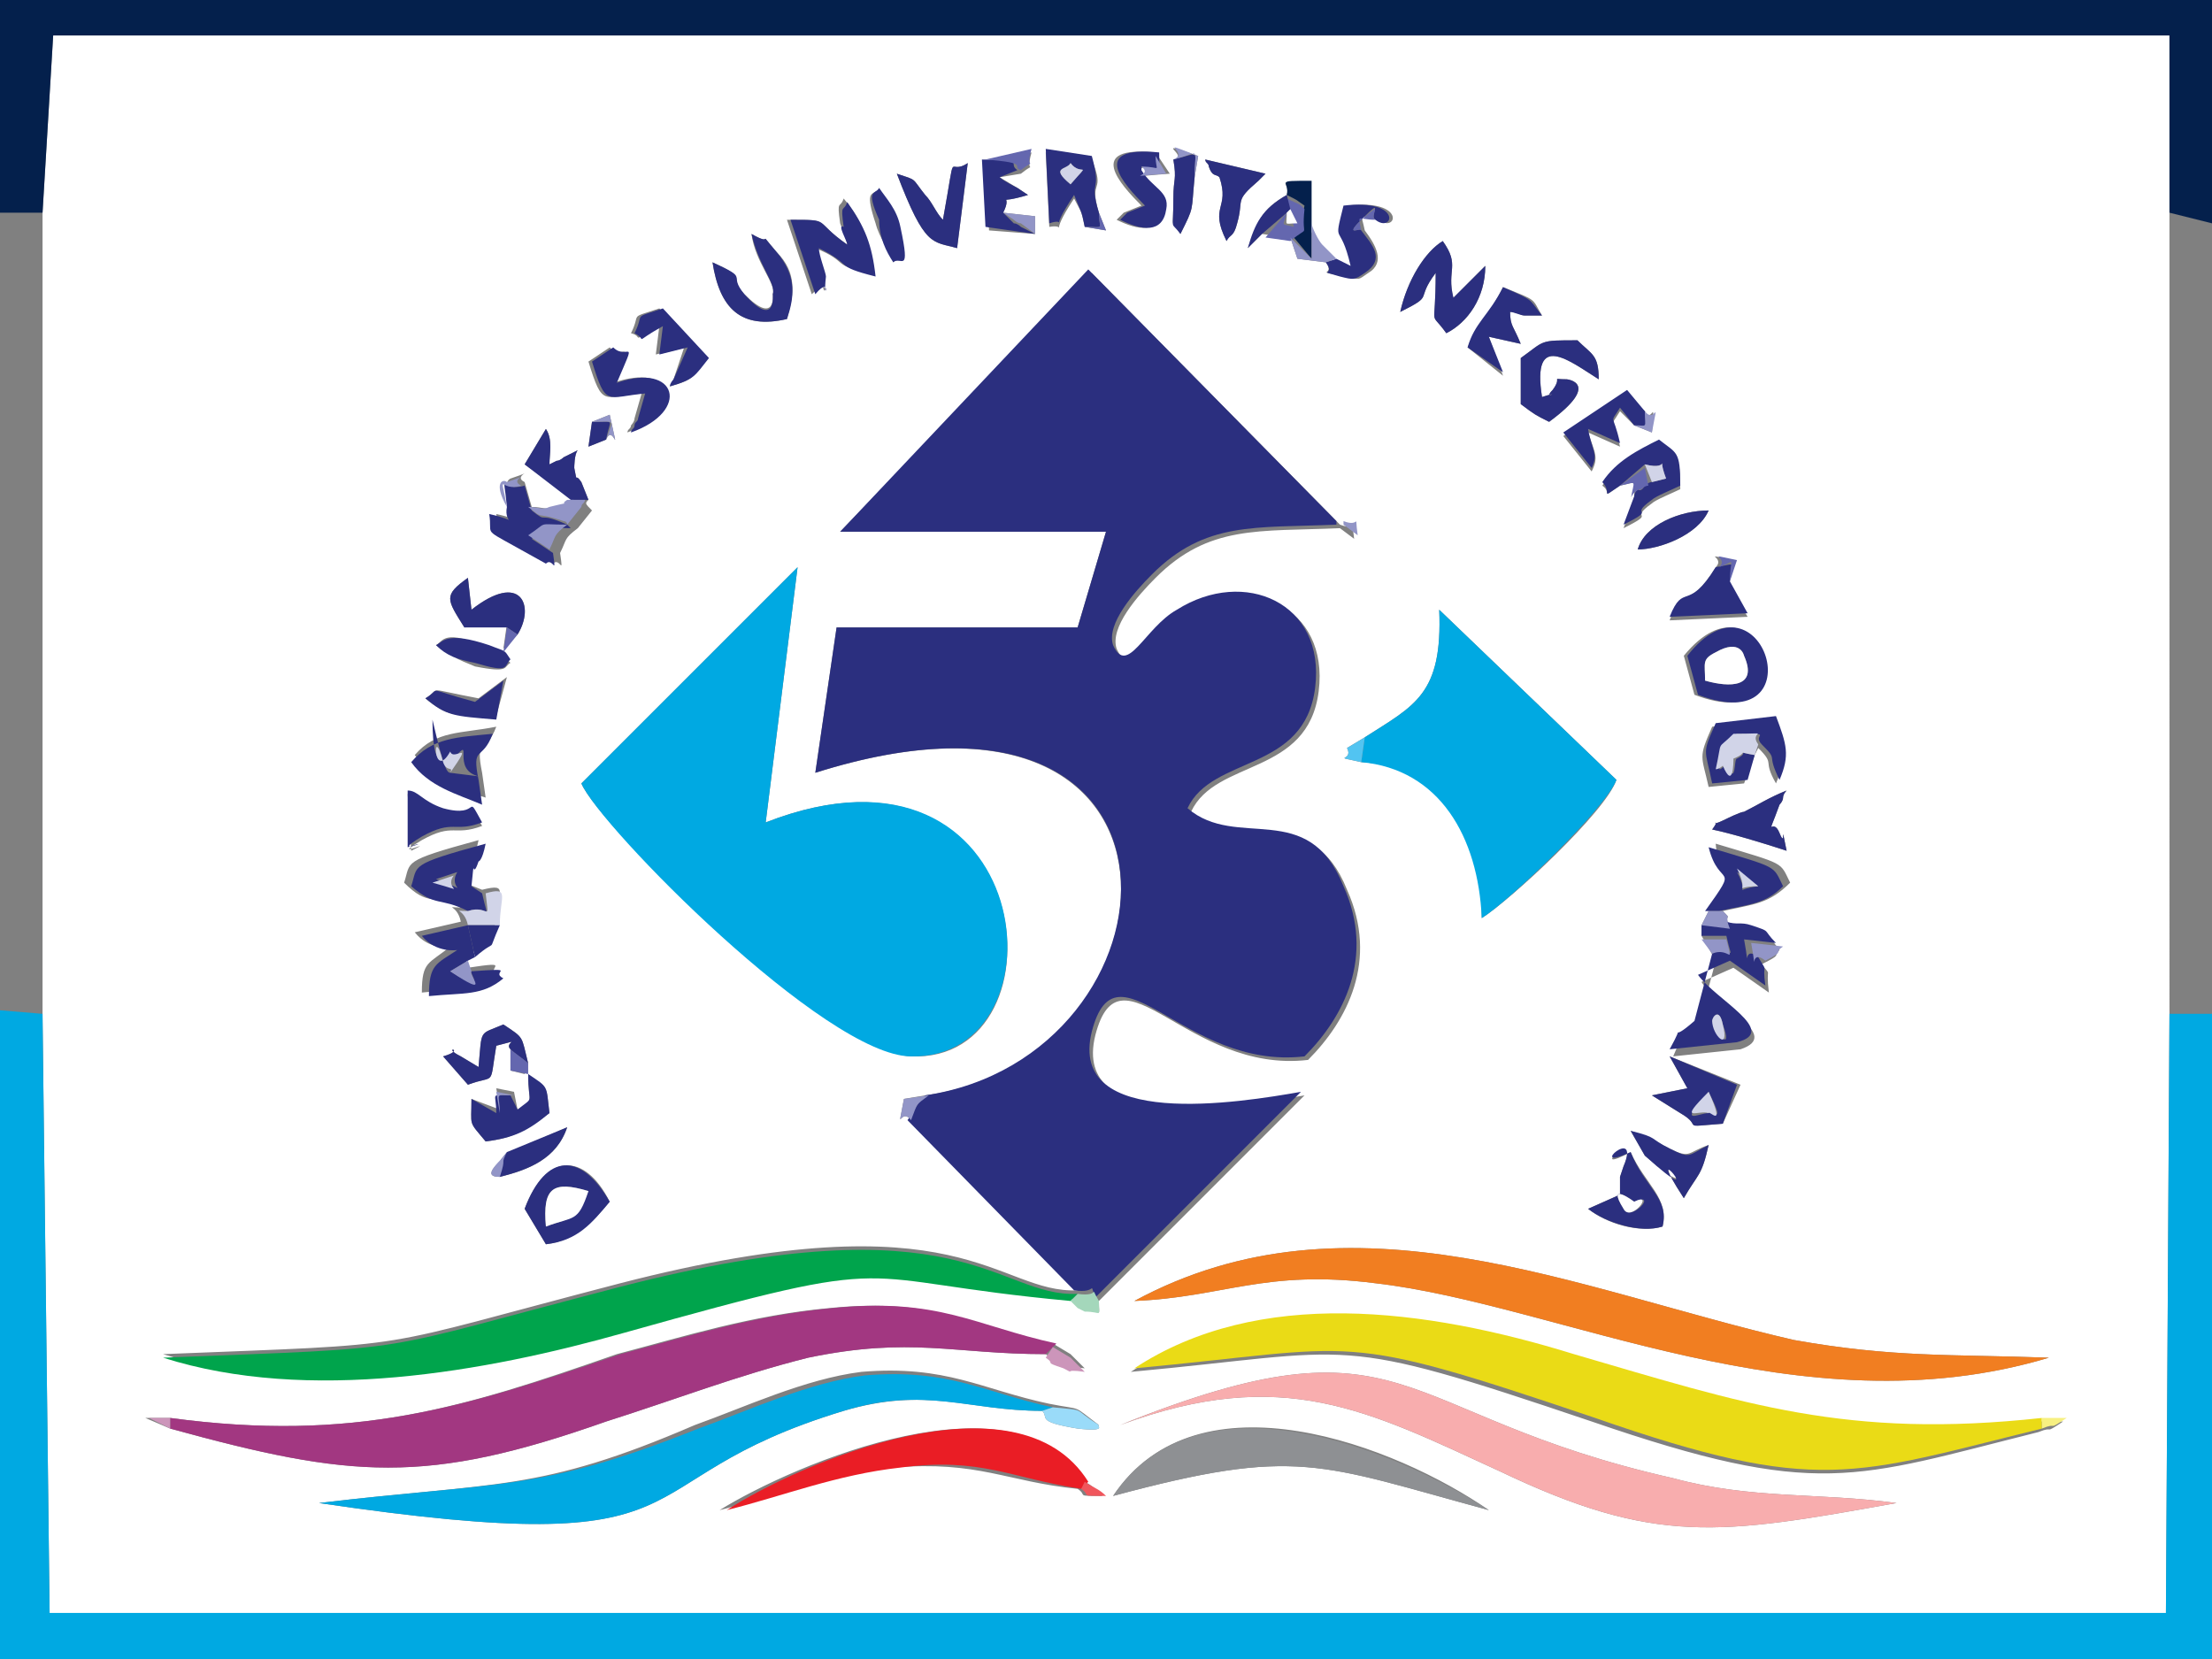 <svg xmlns="http://www.w3.org/2000/svg" width="62.4" height="46.8">
  <rect width="100%" height="100%" fill="#808080" stroke="none"/>
  <g fill-rule="evenodd" clip-rule="evenodd">
    <path fill="#FFF" d="M31.4 42.2c2.4-3.6 8-1.4 10.6.4-4.8-1.3-5.4-1.8-10.6-.4zm-.8-.4c.2.1.3.2.5.4-.8 0-.4 0-.7-.2-2-.2-2.8-.8-5.2-.6-1.8.2-3.3.8-4.9 1.2 2.1-1.3 8.4-4 10.3-.8zm1-1.6c4.6-1.7 7-.4 10.7 1.3 4.4 2.1 6.2 1.8 11.2.9-2.2-.3-4.1-.1-6.3-.7-8-1.8-7.4-4.8-15.6-1.5zm-2-.6c-1.9-.4-2.9-1.1-5.3-.9-1.6.2-3.3 1-4.7 1.5-4.4 1.9-5.6 1.6-10.6 2.2 11.5 1.7 8.2-.6 14.8-2.6 2.4-.7 3.5 0 5.6 0 .2.2-.2.3 1 .5.9.1.5-.1.6-.1-.8-.6-.4-.4-1.4-.6zm27.9.5c-5.5.6-8.4-.4-13.2-1.8-4.2-1.3-8.9-1.9-12.4.4 6.5-.6 5.6-1.1 13 1.4 6.4 2.2 7.4 1.6 12.6.3.5-.2.1.1.7-.3h-.7zm-52.7.2c5.1 1.4 7.2 1.6 12.3-.2 1.9-.6 3.7-1.3 5.7-1.8 2.9-.6 4.1-.1 6.7-.1.3.2-.1.1.5.3.4.2-.1 0 .6.1l-.2-.2-.2-.2-.5-.3c-2.3-.5-3.3-1.3-6.3-1-2.2.2-4.1.8-6 1.3-4.3 1.5-7.4 2.5-12.6 1.8h-.7l.7.3zM32 36.7c2.5-.1 3.7-.9 6.8-.5 5.2.6 12 4.2 19 2.1-2.8-.1-4.4 0-7.2-.5-6.1-1.4-12.5-4.4-18.6-1.1zm-16.6-1.6l-.6-1c.6-1.6 1.7-1.6 2.4-.2-.5.6-1 1.1-1.8 1.2zM46 32.5c.4.9 1.1 1.3.9 2.1-.7.2-1.6-.1-2.1-.5l.9-.4v-.5l.1-.3c.5-1.1-1.1.3.2-.4zm0-.6c.8.3.5.2 1.1.5.6.3.5.1 1.1-.1-.2.9-.3.8-.7 1.5-1.3-2 .9.5-1.1-1.2l-.4-.7zm-31.9 1.3c.8-.2 1.6-.5 1.9-1.4l-1.6.7c-.2.2-.9.7-.3.7zm.8-2.9c.6.5.5.3.6 1.1-.7.5-1 .7-1.8.8-.5-.6-.4-.4-.4-1.2l.8.3-.1-.6.5.1.1.5c.5-.3.3-.1.3-1zm32.2-.5l.5.9-1 .2.8.5c.7.4-.1.4 1.2.3l.5-1.1-2-.8zm-32.2.2c-.2-.8-.1-.7-.7-1.1-.7.3-.6.1-.7 1.2l-.5-.3c-.6-.3.2-.2-.5 0l.7.8c.8-.3.6.1.8-1.1.8-.2.2-.1.4.1v.6l.4.1.1-.3zm33.7-4.3c.3.3 0 0 .2.5.3 0 .4 0 .7.1.6.2.3 0 .7.5-.2.2.1.1-.5.4.3.4.1 0 .2.8l-1-.7-.9.4c.4.7 2.3 1.5 1.1 1.9l-1.9.2c.4-.9-.1-.1.7-.8l.5-1.9-.4-.7v-.3l.2-.4c.9-1.4.3-.6.2-1.9 2 .6 1.8.5 2.1 1.1-.6.6-1 .6-1.9.8zm-35-.6c.8-.2.4.1.4.9-.4.9 0 .3-.7.9l-.2.1.1.3c1.3-.2.5 0 .8.2-.6.4-1.1.4-2.1.5 0-.9.2-.8.8-1.3-.1 0-.6.1-1-.4L13 26c-.1-.5-.5-.4 0-.4-.8-.4-.9 0-1.6-.7.2-.6-.1-.6 2.1-1.2-.1.5-.2.4-.2.5-.2.6-.1-.4-.2.7l.5.2zm-2-1.1c.8-.4-.7.3.3-.3.9-.5.9-.1 1.7-.4-.5-.9 0-.1-1.1-.4-.6-.2-.7-.5-1-.5l.1 1.6zm38.8 0c-.2-1 0 0-.2-.5s-.4.3 0-.8c0 0 .1-.1.1-.2s.1-.2.1-.2c-.5.2-.8.4-1.2.6-.1 0-.5.2-.5.2-.6.3-.1-.1-.4.3.5.1 1.5.4 2.1.6zm-11.9-3.2c1.4-.9 2.2-1.2 2.1-3.6l5 4.8c-.3.9-3 3.4-3.8 3.9 0-2.4-1.2-4.3-3.4-4.4-.9-.2-.2 0-.4-.4l.5-.3zm-24.8 1.7c-.7-.2-1.5-.5-2-1.2.6-.7 1.3-.6 2.3-.8-.3.8-.6.3-.4 1.3l.1.7zm35.8-1.2l-.3.8-1 .1c-.2-.9-.3-.8.1-1.7l1.7-.2c.3.7.4 1.1.1 1.8-.4-.7 0-.5-.5-1l-.1.2zM12 19.7c.5-.3-.1-.3 1.5 0l.8-.6-.3 1.1c-1.2 0-1.4 0-2-.5zm35.5-1.2l.3 1.1c3.4 1.3 1.9-3.8-.3-1.1zm-35.2-.3c.2-.1.2-.5 1.5.1.4.2.3.1.6.4-.2.1 0 .3-1 .1-.5-.2-.7-.3-1.1-.6zm9.3 5c7.7-3 8.6 6.8 4.1 6.6-2.3-.1-8.8-6.5-9.3-7.7l6.1-6.1-.9 7.2zm-7-5.3c.5-.8.1-1.8-1.3-.7l-.1-.9c-.7.5-.6.6-.1 1.4l1.2-.1-.1.7.4-.4zM48.4 16c.3-.3-.5-.4.5-.2l-.2.6.6 1-2.2.1c.4-1.1.5-.2 1.3-1.5zm-2.2-.5c.2-.7 1.2-1.1 2-1.1-.3.7-1.4 1.1-2 1.1zM31 36.7l5.8-5.8c-1.7.3-6.6 1.1-5.9-1.7.7-2.7 2.6 1.1 6 .7 1.1-1.1 2-2.8 1.1-4.8-1-2.5-3-1-4.4-2.2.7-1.5 3.3-1 3.6-3.4.3-2.4-2-3.4-3.9-2.2-.9.5-1.4 1.9-1.8 1-.2-.6.6-1.5 1.1-2 1.5-1.5 2.9-1.3 5.2-1.4l.4.3c-.1-.7.1-.2-.4-.4l-7-7.1-7.1 7.3h7.5l-.8 2.7h-6.8l-.6 4.1c11.4-3.6 10.5 8.1 3.1 9.1l-.6.1c-.2 1.1-.1.2.2.6l4.7 4.8c-2.3.1-3.2-2.7-12.9-.2-7.3 1.9-5.4 1.7-12.9 2 4.1 1.3 9.1.4 13-.7 8.2-2.3 6.1-1.5 12.6-.9l.2.2.2.1c.5.1.4.3.4-.2zm15.1-22.6l-.3.8c1-.5.1-.2.8-.7.1-.1.6-.3.8-.4 0-1-.1-.9-.6-1.3-.6.3-1.2.6-1.6 1.2.3.2-.1.4.5 0 .5-.1.4-.2.4.4zm-29.5 0l-.2-.5c-.2-.3-.1.1-.2-.4 0 0 0-.4.1-.5l-.4.2s-.1.1-.2.1l-.2.1c0-.3.1-.7-.1-1l-.6 1 1.4 1c-.3.2.3 0-.5.2-.3.1-.4 0-.7 0l-.2-.7c-.4-.2.5-.4-.4-.1 0 0-.3.1.1.8-.1.5.4.4-.5.2.1.6-.2.4.7.9l.9.5c.2-.2.3.4.2-.3.2-.4.1-.4.5-.7l.4-.5c-.2-.2-.2-.2-.1-.3zm.1-2.2l.5-.2c.3 1.4.1.2-.1.7l-.5.2.1-.7zm29.7-.3c.2.4.3-.5.2.6l-.5-.2-.4-.4c-.3.5-.2.1 0 1l-.9-.4c.2.6.3.7.1 1.1l-.8-1 1.8-1.2.5.5zM17.2 9.8c.4.4.7-.4.1 1 1.7-.6 2.1.7.4 1.4 0-.1.1-.1.1-.2 0 0 .1-.1.1-.2l.2-.7c-1.1.1-1.1.4-1.5-.9l.6-.4zm26.3 1.4c-.3-1.9.8-1 1.6-.5 0-.7-.2-.7-.6-1.1-1.1 0-.9 0-1.6.5v1.3c.4.3.4.3.8.5 1.5-1.1.5-1.2.5-1.2-.5 0-.1-.1-.4.3-.3.3.3 0-.3.2zm-24.6-.3c0-.1.1-.1.1-.2l.3-.9-.8.2.1-.8c-.9.5-.4.3-.8.2.3-.6-.1-.4.8-.7l1.3 1.4c-.3.5-.3.6-1 .8zm22.5-1.1c.3-.7.6-.9 1-1.7 1 .4.8.3 1.1.8H43c-.1 0-.2-.1-.4-.1 0 .4.1.4.3.9l-.9-.2.4 1.1-1-.8zm-1.9-1c1-.5.4-.3 1-1.1 0 1.7-.2 1 .3 1.7.6-.3 1.1-1 1.1-1.9l-.9.9c-.2-.8.2-.9-.3-1.6-.5.3-1 1.1-1.2 2zM21 8.3c.9.9.8 0 .8 0 .1-.3-.5-.9-.6-1.7.7.4.1-.2.7.5.6.6.5 1.2.3 1.9-1.3.3-1.9-.3-2.1-1.6 1.1.5.4.4.9.9zm16.4-.9l-.8-.1-.2-.6h-.1l-.7-.1-.4.4c.3-.8.4-1.1 1.1-1.5.1-.4-.4-.4.6-.3v1.2c.1.1.2.4.3.6l.4.4.6.2c-.3-1.3-.6-.6-.2-1.8 1.7-.2 1.4.8.9.4-.6-.1-.5-.2-.4.3.3.4.6.9.1 1.2-.3.2-.2.2-.7.1-.9-.2-.2 0-.5-.4zm-13.5-.5c0-.1-.2-.6-.2-.6-.1-.7 0-.4.1-.7.5.6.7 1.1.8 2.1-1.2-.2-.6-.3-1.6-.7.1.2.2.7.2.8 0 .9.3-.1-.3.5l-.7-2.1c1.3 0 .7 0 1.7.7zm1.3.5c-.1-.3-.4-.7-.5-1.1-.3-.9-.1-.8 0-.9.2.3.5.6.6 1.1.4 1.2 0 .7-.1.9zm1.4-1.2c-.2-.2-.3-.5-.5-.7-.4-.5-.2-.4-.8-.6.8 2.1 1 1.9 1.7 2.1l.3-2.4c-.6.4-.3-.6-.7 1.6zM31 6l.2.5-.6-.1c-.1-.5-.1-.4-.3-.8-.8 1.2-.1.7-.7.8l-.1-2.1 1.3.2c.4 1-.1.5.2 1.5zm3.6.8c.1-.2.2-.1.3-.5.2-.7-.1-.6.6-1.2l.1-.1.1-.1-1.7-.4c0 .1.1.1.1.2.1.3.2.2.3.3.3.9-.3.8.2 1.8zm-1.5-2.3c.5-.1-.7-.6.7-.1l-.1.6c-.1 1 0 .8-.4 1.6-.3-.5-.2 0-.2-1 0-.6.1-.5 0-1.1zM28.3 6l.9.1v.5l-1.3-.1-.1-1.9 1.3-.3c-.2.7.2.2-.3.6l-.6.1.5.3.3.2c-1 .3-.4-.1-.7.5zm4.3-1.7c-2-.2-1 .9-.4 1.5l-.5.2-.1.1-.1.1c.6.3 1.2.4 1.3-.3.1-.5-.4-.6-.7-1.1l.2-.1c.4.3-.7.3.7.2l-.4-.6zM1.2 6v22.7l.2 16.9h59.7l.1-17V1H1.5l-.3 5z"/>
    <path fill="#2B2F7F" d="M26.1 30.9c-.3.3-.2.3-.5.7l4.7 4.8c.7.1.4-.3.6.2l5.8-5.8c-1.7.3-6.6 1.1-5.9-1.7.7-2.7 2.6 1.1 6 .7 1.1-1.1 2-2.8 1.1-4.8-1-2.5-3-1-4.4-2.2.7-1.5 3.3-1 3.6-3.4.3-2.4-2-3.4-3.9-2.2-.9.5-1.4 1.9-1.8 1-.2-.6.6-1.5 1.1-2 1.5-1.5 2.9-1.3 5.2-1.4v-.1l-7-7.1-7 7.4h7.5l-.8 2.7h-6.8l-.6 4.1c11.4-3.6 10.5 8 3.1 9.1z"/>
    <path fill="#00A9E2" d="M0 46.8h62.4V28.6h-1.2l-.1 16.9H1.4l-.2-16.9-1.2-.1"/>
    <path fill="#04204C" d="M1.2 6l.3-5h59.7v5l1.2.3V0H0v6"/>
    <path fill="#00A9E2" d="M22.5 16l-6.1 6.1c.5 1.2 6.9 7.7 9.3 7.7 4.5.1 3.6-9.6-4.1-6.6l.9-7.2z"/>
    <path fill="#A23781" d="M4.8 40v.3c5.1 1.4 7.2 1.6 12.3-.2 1.9-.6 3.7-1.3 5.7-1.8 2.9-.6 4.1-.1 6.7-.1l.3-.3c-2.3-.5-3.3-1.3-6.3-1-2.2.2-4.1.8-6 1.3-4.4 1.5-7.5 2.5-12.7 1.8z"/>
    <path fill="#EADB16" d="M57.6 40.3V40c-5.5.6-8.4-.4-13.2-1.8-4.2-1.3-8.9-1.9-12.4.4 6.5-.6 5.6-1.1 13 1.4 6.3 2.2 7.3 1.6 12.6.3z"/>
    <path fill="#00A9E2" d="M38.5 20.8l-.1.7c2.2.2 3.3 2.1 3.4 4.4.8-.5 3.5-3.1 3.8-3.9l-5-4.8c.1 2.4-.7 2.7-2.1 3.6z"/>
    <path fill="#00A44C" d="M30.2 36.7l.2-.2c-2.3.1-3.2-2.7-12.9-.2-7.3 1.9-5.4 1.7-12.9 2 4.1 1.3 9.1.4 13-.7 8.2-2.3 6.1-1.5 12.6-.9z"/>
    <path fill="#F17E21" d="M32 36.7c2.5-.1 3.7-.9 6.8-.5 5.2.6 12 4.2 19 2.1-2.8-.1-4.4 0-7.2-.5-6.1-1.4-12.5-4.4-18.6-1.1z"/>
    <path fill="#F8ADAE" d="M31.6 40.2c4.6-1.7 7-.4 10.7 1.3 4.4 2.1 6.2 1.8 11.2.9-2.2-.3-4.1-.1-6.3-.7-8-1.8-7.4-4.8-15.6-1.5z"/>
    <path fill="#2B2F7F" d="M12.7 21.8c-.1 0-.2-.2-.5-1.5 0 1.8.5.9.6 1.1.6-.7-.1.3.7.5l-.8-.1zm.8.2c-.2-1 .1-.5.4-1.3-1 .1-1.7.1-2.3.8.5.7 1.3.9 2 1.2l-.1-.7z"/>
    <path fill="#00A9E2" d="M29.4 39.8l.3-.1c-1.9-.4-2.9-1.1-5.3-.9-1.6.2-3.3 1-4.7 1.5-4.5 1.8-5.7 1.5-10.7 2.1 11.5 1.7 8.2-.6 14.8-2.6 2.3-.7 3.5 0 5.6 0z"/>
    <path fill="#8E9093" d="M31.4 42.2c5.2-1.4 5.8-.9 10.6.4-2.6-1.7-8.2-4-10.6-.4z"/>
    <path fill="#EA1D25" d="M30.5 42l.2-.2c-2-3.2-8.2-.5-10.2.8 1.6-.4 3.1-1 4.9-1.2 2.3-.3 3.1.3 5.1.6z"/>
    <path fill="#2B2F7F" d="M48.3 28.8c0-.1.2-.4.3.1.3.8-.2.3-.3-.1zm0-1.9l-.5 1.9c-.8.7-.2-.1-.7.8l1.9-.2c1.2-.3-.6-1.2-1.1-1.9l.9-.4 1 .7c-.1-.7.1-.3-.2-.8-.5-.4-.2.6-.4-.5l.9.1c-.4-.4-.1-.3-.7-.5-.3-.1-.4 0-.7-.1l-.7.1v.3h.7c.2.9.2.2-.4.5zm-4.8-15.7c-.3-1.9.8-1 1.6-.5 0-.7-.2-.7-.6-1.1-1.1 0-.9 0-1.6.5v1.3c.4.3.4.3.8.5 1.5-1.1.5-1.2.5-1.2-.5 0-.1-.1-.4.3-.3.3.3 0-.3.2zm-4-2.4c1-.5.4-.3 1-1.1 0 1.7-.2 1 .3 1.7.6-.3 1.1-1 1.1-1.9l-.9.9c-.2-.8.2-.9-.3-1.6-.5.3-1 1.1-1.2 2zm8.6 10.4c0-.5-.1-.6.3-.8.7-.4.8.1.8.1.4.9-.4.9-1.1.7zm-.2.4c3.4 1.3 1.8-3.8-.3-1.1l.3 1.1zm-24-12.7c-1-.7-.4-.7-1.6-.7l.7 2.1c.5-.6.2.4.3-.5 0-.1-.2-.6-.2-.8 1 .5.4.5 1.6.8-.1-.9-.3-1.4-.8-2.1-.1.3-.2 0-.1.7-.2-.1.1.4.1.5zm-8.5 27.7c-.1-1.1.2-1.3 1.2-1-.4.9-.4.7-1.2 1zm0 .5c.9-.1 1.3-.6 1.8-1.2-.8-1.4-1.8-1.4-2.4.2l.6 1zm-2.5-10.5c-.3.5.5.6-.6.2l.6-.2zm.3 1.1c.6-.2.6.4.4-.5l-.3-.2c.1-1 0-.1.2-.7 0 0 .1 0 .2-.5-2.2.6-1.9.6-2.1 1.2.7.6.8.3 1.6.7zm36.3-4.4c-.6-.1-.1-.1-.5.1-.1 0 0 .8-.3.2 0-.1-.1.1-.2.1.1-.9-.1-.5.5-1 1.1 0 .4 0 .7.3.5.5.1.2.5 1 .3-.7.2-1-.1-1.8l-1.7.2c-.4.9-.3.7-.1 1.7l1-.1.2-.7zm.1 3.7c-.8.1-.2.3-.6-.4l.6.4zm-1.5.7h.4c.9-.2 1.3-.2 1.8-.7-.3-.6-.1-.5-2.1-1.1.3 1.2.9.4-.1 1.8zM30.2 4.6c.3.4.6-.1 0 .6-.6-.5-.1-.4 0-.6zm.4 1.8c.6 0 .4.1.4-.4-.3-1 .1-.5-.2-1.6l-1.3-.2.1 2.1c.6-.2-.1.4.7-.8.2.5.2.4.3.9zm-8.8 1.9s.1 1-.8 0c-.5-.6.2-.4-.9-.9.2 1.3.8 1.9 2.1 1.6.2-.6.3-1.2-.3-1.9s0-.1-.7-.5c.2.9.7 1.4.6 1.7zm-7.4 22.6c-.6 0-.4-.1-.4.5l-.7-.4c0 .8-.1.6.4 1.2.8-.1 1.2-.3 1.8-.8-.1-.8 0-.7-.6-1.1 0 .9.2.6-.3 1l-.2-.4zm33.8.5c-.3 0-.9.4 0-.6.5 1 .1.5 0 .6zm.8-.8l-1.9-.8.5.9-1 .2.8.5c.7.4-.1.4 1.2.3l.4-1.1zm-3.2 3.5c-.5-.8.3-.2.3-.2.7-.3-.1.6-.3.2zm.2-1.6c-1.3.6.3-.8-.2.4l-.1.3v.5l-.9.4c.5.4 1.5.7 2.1.5.2-.8-.5-1.1-.9-2.1zm-32.7-5.1c-.1 0 .5.7-.6 0l.5-.3.2-.1-.2-.9-1.3.3c.4.5 1 .4 1 .4-.6.4-.8.4-.8 1.3 1-.1 1.5 0 2.1-.5-.4-.2.5-.3-.9-.2zm32.4-13.7l.7-.6c.8.2.3-.4.6.4l-.4.1c-.1 0-.2.1-.2.1s-.1.2-.2.1c0 0-.1.1-.1.2l-.3.8c1-.5.1-.2.8-.7.1-.1.6-.3.8-.4 0-1-.1-.9-.6-1.3-.6.3-1.2.6-1.6 1.2.3.3-.1.5.5.1zM26.6 6.2c-.2-.2-.3-.5-.5-.7-.4-.5-.2-.4-.8-.6.8 2.1 1 1.9 1.7 2.1l.3-2.4c-.6.4-.3-.6-.7 1.6zm14.8 3.6l1 .7-.4-1 .9.2c-.2-.5-.3-.5-.3-.9.1 0 .3.1.4.1h.5c-.4-.5-.2-.4-1.1-.8-.4.8-.8 1-1 1.7zm-27.1 7.9l.3.2c.5-.8.1-1.8-1.3-.7l-.1-.9c-.7.5-.6.6-.1 1.4h1.2zm0-3.4c-.1.5.4.4-.5.2.1.6-.2.4.7.9l.9.5c.2-.2.3.4.2-.3l-.6-.4c.5-.4.2-.3 1.1-.3l-.1-.1c-.9-.4-.5 0-1-.4l-.2-.7c-.7.2-.6-.5-.5.6zM46.1 12c.5 0 .4.1.3-.4l-.5-.6-1.8 1.2.8 1c.2-.4 0-.5-.1-1.1l.9.4c-.2-.9-.3-.5 0-1l.4.5zm-29.4-1.8c.4 1.3.4 1 1.5.9l-.2.7c0 .1-.1.1-.1.2s-.1.1-.1.2c1.7-.6 1.3-2-.4-1.4.6-1.4.3-.6-.1-1l-.6.4z"/>
    <path fill="#2B2F7F" d="M48.8 16.4c.1-.6.2-.5-.4-.4-.8 1.3-.9.4-1.3 1.4l2.2-.1-.5-.9zM32.2 4.7c.6.1.5.2.5-.4-2-.2-1 .9-.4 1.5l-.5.2-.1.1-.1.1c.6.3 1.2.4 1.3-.3.1-.5-.4-.6-.7-1.1v-.1zM17.9 9.4c.4.2-.1.3.8-.2l-.1.8.8-.2-.4.9s-.1.1-.1.2c.7-.2.7-.3 1.1-.8l-1.3-1.4c-.9.3-.5.1-.8.7zm19.8-2.1l-.3.1c.3.4-.3.2.4.4.4.1.4.1.7-.1.6-.4.2-.8-.1-1.2 0-.1-.5.2 0-.3.7-.7.2-.1.4 0 .5.4.8-.6-.9-.4-.3 1.2-.1.4.2 1.7l-.4-.2zM50.4 24c-.2-1 0 0-.2-.5s-.4.3 0-.8c0 0 .1-.1.1-.2s.1-.2.1-.2c-.5.2-.8.4-1.2.6-.1 0-.5.2-.5.2-.6.3-.1-.1-.4.3.5.1 1.5.4 2.1.6zM29.2 6.6l-.4-.2s-.1-.1-.2-.1l-.3-.3c.3-.6-.3-.2.7-.5l-.3-.2s-.4-.2-.5-.3l.5-.2c-.3-.2.3-.3-1-.3l.1 1.9 1.4.2zM46 31.9l.4.7c2 1.8-.2-.8 1.1 1.2.4-.7.5-.6.7-1.5-.6.3-.5.4-1.1.1-.6-.3-.3-.3-1.1-.5zM16.1 14.1h.5l-.2-.5c-.2-.3-.1.1-.2-.4 0 0 0-.4.1-.5l-.4.2s-.1.1-.2.1l-.2.1c0-.3.1-.7-.1-1l-.6 1 1.3 1zm-1.7 15.5c.1.1.4.3.5.4-.2-.8-.1-.7-.7-1.1-.7.3-.6.1-.7 1.2l-.5-.3c-.6-.3.2-.2-.5 0l.7.8c.8-.3.6.1.8-1.1.8-.2.2-.1.4.1zM34.6 6.8c.1-.2.2-.1.3-.5.2-.7-.1-.6.6-1.2l.1-.1.1-.1-1.7-.4c0 .1.1.1.1.2.1.3.2.2.3.3.3.9-.3.8.2 1.8zM11.9 23.6c.9-.5.9-.1 1.7-.4-.5-.9 0-.1-1.1-.4-.6-.2-.7-.5-1-.5v1.6c.9-.3-.6.3.4-.3zm.1-3.9c.6.5.8.5 2 .6l.2-1.1-.8.6c-1.5-.4-.9-.4-1.4-.1z"/>
    <path fill="#FFF" d="M48.1 19.2c.7.2 1.5.2 1.1-.7 0 0-.1-.5-.8-.1-.4.2-.3.3-.3.8z"/>
    <path fill="#2B2F7F" d="M33.7 5c0-.8.2-.7-.6-.5.1.6 0 .5 0 1.1 0 1-.1.6.2 1 .4-.8.3-.6.4-1.6zm-8.5 2.4c.2-.2.5.4.2-1-.1-.5-.4-.8-.6-1.1-.1.2-.4 0 0 .9 0 .5.2.9.4 1.2zM12.3 18.2c.3.3.6.4 1.1.5 1 .3.8.1 1-.1-.2-.3-.1-.2-.6-.4-1.2-.4-1.3-.1-1.5 0zm2 14.3c-.3.4-.1 0-.2.7.8-.2 1.6-.5 1.9-1.4l-1.7.7zm31.9-17c.6 0 1.7-.4 2-1.1-.8 0-1.8.4-2 1.1z"/>
    <path fill="#FFF" d="M15.4 34.6c.8-.3.9-.1 1.2-1-1-.3-1.3-.1-1.2 1z"/>
    <path fill="#D1D4E8" d="M49.5 21.3l.1-.3c-.3-.4.5-.3-.7-.3-.5.5-.3.1-.5 1 .1 0 .2-.1.2-.1.3.7.3-.1.3-.2.5-.2 0-.2.6-.1z"/>
    <path fill="#04204C" d="M36.3 5.5c.4.2.2.1.5.3-.2.9.2.4-.4.9h.1l.5.6V5.1c-1.1 0-.6 0-.7.4z"/>
    <path fill="#D1D4E8" d="M13.2 25.7c-.5 0-.1-.1 0 .4h.9c0-.8.3-1.1-.4-.9.1.9.1.3-.5.5z"/>
    <path fill="#9ADBF9" d="M29.4 39.8c.2.2-.2.3 1 .5.9.1.5-.1.6-.1-.8-.5-.3-.4-1.3-.5l-.3.1z"/>
    <path fill="#6467AF" d="M36.3 6l-.6.7.7.1c.6-.5.3 0 .4-.9-.2-.2-.1-.1-.5-.3l.1.4.1.4c-.4-.1-.3 0-.2-.4z"/>
    <path fill="#2B2F7F" d="M35.6 6.6l.7-.6.1-.1-.1-.4c-.7.4-.9.8-1.1 1.5l.4-.4z"/>
    <path fill="#9295C7" d="M14.9 14.3c.5.4.1.1 1 .4 0 0 .1 0 .1.1l.4-.5c0-.1.1-.1.1-.2H16c-.3.2.3 0-.5.2-.2.1-.3 0-.6 0zm21.5-7.6l.2.6.8.1.3-.1-.4-.4c-.1-.1-.3-.5-.3-.6v1l-.6-.6z"/>
    <path fill="#2B2F7F" d="M13.4 27c.7-.6.3 0 .7-.9h-.9l.2.9z"/>
    <path fill="#9295C7" d="M15.5 15.5c.2-.4.1-.4.5-.7-.9 0-.5-.1-1.1.3l.6.4z"/>
    <path fill="#CC95BA" d="M29.5 38.3c.3.2-.1.1.5.3.4.2-.1 0 .6.1l-.2-.2-.2-.2-.5-.3-.2.3z"/>
    <path fill="#A4D7BB" d="M31 36.7c-.3-.5.1-.1-.6-.2l-.2.2.2.2.2.1c.5 0 .4.2.4-.3z"/>
    <path fill="#9295C7" d="M48 26.1l.8.1c-.2-.5.1-.2-.2-.5h-.4l-.2.4zm1.8 1c.6-.3.2-.2.5-.4l-.9-.1c.2 1.1-.1.1.4.5z"/>
    <path fill="#6467AF" d="M45.7 13.7c.5-.1.4-.2.3.4 0-.1.1-.2.1-.2s.1-.1.2-.1c0 0 .1-.1.2-.1l-.1-.5-.7.5z"/>
    <path fill="#2B2F7F" d="M17.1 12.4c.1-.6.3-.5-.4-.5l-.1.7.5-.2z"/>
    <path fill="#6467AF" d="M28.8 4.8c.5-.4.1.1.3-.6l-1.3.3c1.3.1.7.2 1 .3z"/>
    <path fill="#D1D4E8" d="M48.2 31.4c0-.1.5.5 0-.6-.9.9-.3.5 0 .6z"/>
    <path fill="#9295C7" d="M48.3 26.9c.5-.2.6.4.4-.4H48l.3.4zm-22.6 4.7c.2-.5.1-.4.5-.7l-.7.1c-.2 1.1-.1.2.2.6zm3.5-25v-.5l-.9-.1.3.2s.1.1.2.1l.4.3z"/>
    <path fill="#52C4F1" d="M38.4 21.5l.1-.7-.5.3c.2.4-.5.2.4.4z"/>
    <path fill="#6467AF" d="M14.9 30.3V30c-.1-.1-.4-.3-.5-.4v.6l.5.1z"/>
    <path fill="#D1D4E8" d="M30.2 5.2c.6-.7.3-.2 0-.6-.1.2-.6.1 0 .6zm16.4 8.4l.4-.1c-.3-.8.2-.2-.6-.4l.2.5z"/>
    <path fill="#9295C7" d="M13.3 27.4l-.1-.3-.5.3c1.2.8.5.1.6 0z"/>
    <path fill="#FFF" d="M45.8 34.1c.2.4.9-.5.3-.2 0 0-.8-.6-.3.2z"/>
    <path fill="#D1D4E8" d="M48.3 28.8c0 .4.5.9.3.1-.1-.5-.3-.2-.3-.1z"/>
    <path fill="#F0565C" d="M30.5 42c.3.2-.1.2.7.2-.2-.2-.3-.2-.6-.4l-.1.2z"/>
    <path fill="#9295C7" d="M14.3 14.3c-.2-1.1-.2-.4.4-.6-.4-.2.5-.4-.4-.1-.1-.1-.4 0 0 .7zm17.9-9.6c.4.3-.7.3.7.2l-.3-.5c0 .5.2.3-.4.3z"/>
    <path fill="#F7F081" d="M57.6 40.3c.5-.2.1.1.7-.3h-.7v.3z"/>
    <path fill="#6467AF" d="M14.6 17.9l-.3-.2-.1.7"/>
    <path fill="#D1D4E8" d="M12.2 24.9c1.1.3.3.2.6-.2l-.6.2z"/>
    <path fill="#9295C7" d="M14.1 33.2c.2-.6 0-.3.2-.7-.1.2-.8.7-.2.7z"/>
    <path fill="#D1D4E8" d="M49.6 25l-.6-.5c.4.8-.2.5.6.5z"/>
    <path fill="#CC95BA" d="M4.8 40.3V40h-.6"/>
    <path fill="#9295C7" d="M46.1 12l.5.2c.2-1.1.1-.2-.2-.6 0 .5.1.4-.3.4zm-29 .4c.2-.5.4.7.1-.7l-.5.2c.7 0 .6-.1.4.5z"/>
    <path fill="#D1D4E8" d="M12.7 21.8c.7-1 .1-.3 0-.6-.5.9-.5-.9-.2.3.1.3.3.1.2.3z"/>
    <path fill="#9295C7" d="M37.9 14.8l.4.3c-.1-.7.1-.2-.4-.4v.1z"/>
    <path fill="#6467AF" d="M48.8 16.4l.2-.6c-1-.2-.2-.1-.5.2.5-.2.3-.3.3.4z"/>
    <path fill="#FFF" d="M36.4 5.9l-.1.1c0 .4-.1.3.3.3l-.2-.4z"/>
    <path fill="#6467AF" d="M38.4 6.5c-.1-.5-.1-.3.4-.3-.2-.1.3-.6-.4 0-.5.5 0 .2 0 .3z"/>
    <path fill="#9295C7" d="M33.7 5l.1-.6c-1.3-.5-.2-.1-.7.1.8-.2.6-.4.6.5z"/>
    <path fill="#6467AF" d="M30.6 6.4l.6.1L31 6c0 .5.2.4-.4.4z"/>
    <path fill="#9295C7" d="M14.1 31.4c0-.6-.2-.5.4-.5l-.5-.1.1.6z"/>
  </g>
</svg>

